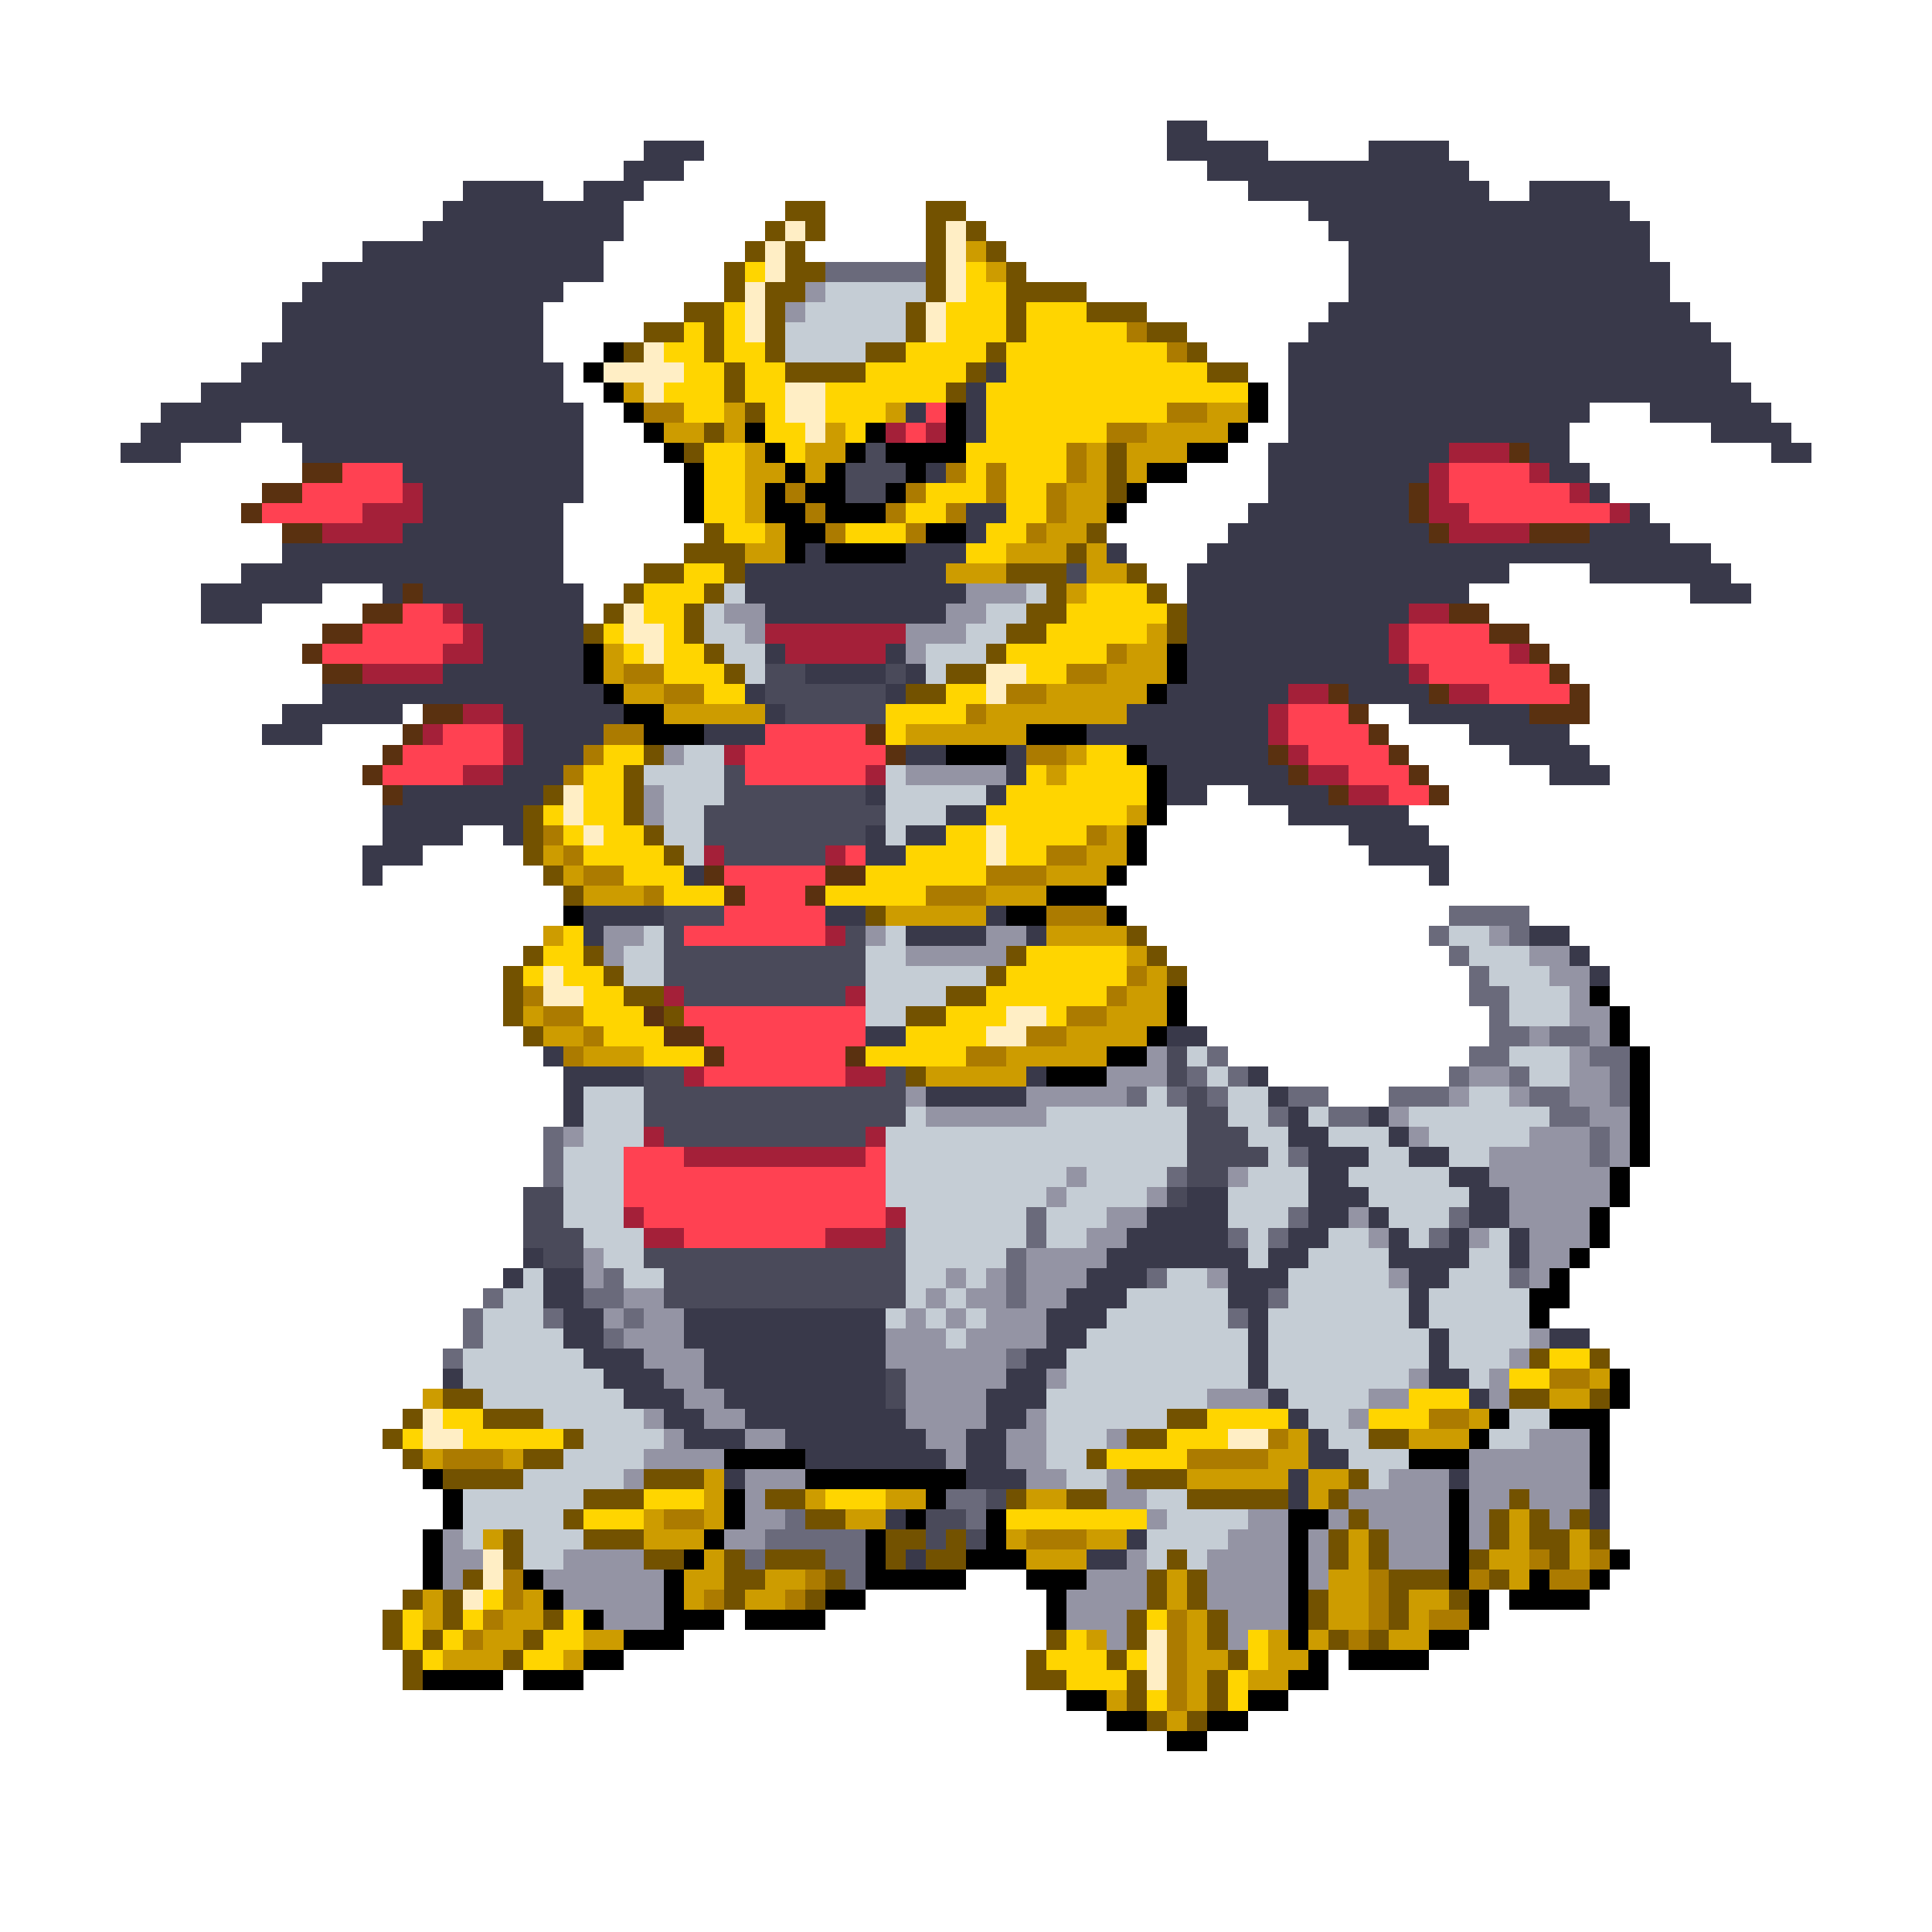 <svg xmlns="http://www.w3.org/2000/svg" viewBox="0 -0.5 96 96" shape-rendering="crispEdges">
<path stroke="#39394a" d="M58 6h2M32 7h3M58 7h5M68 7h4M31 8h3M60 8h13M23 9h4M29 9h3M62 9h12M76 9h4M22 10h9M65 10h16M21 11h10M66 11h16M18 12h12M67 12h15M16 13h14M67 13h16M15 14h13M67 14h16M14 15h13M66 15h18M14 16h13M65 16h20M13 17h14M64 17h22M12 18h16M49 18h1M64 18h22M10 19h18M48 19h1M64 19h23M8 20h21M45 20h1M48 20h1M64 20h15M82 20h6M7 21h5M14 21h15M48 21h1M64 21h14M85 21h4M6 22h3M15 22h14M63 22h9M76 22h2M88 22h2M20 23h9M46 23h1M63 23h8M77 23h2M21 24h8M63 24h7M79 24h1M21 25h7M48 25h2M62 25h8M81 25h1M20 26h8M48 26h1M61 26h10M79 26h4M14 27h14M40 27h1M45 27h3M55 27h1M60 27h25M12 28h16M37 28h10M59 28h16M79 28h7M10 29h6M19 29h1M21 29h8M37 29h11M59 29h14M84 29h3M10 30h3M23 30h6M38 30h9M59 30h11M24 31h5M59 31h10M24 32h5M38 32h1M44 32h1M59 32h10M22 33h7M40 33h4M45 33h1M59 33h11M16 34h14M37 34h1M44 34h1M58 34h6M67 34h4M14 35h6M25 35h6M38 35h1M56 35h7M70 35h6M13 36h3M26 36h4M35 36h3M54 36h9M73 36h5M26 37h3M45 37h2M50 37h1M57 37h6M75 37h4M25 38h3M50 38h1M58 38h6M77 38h3M20 39h7M43 39h1M49 39h1M58 39h2M62 39h4M19 40h7M47 40h2M64 40h6M19 41h4M25 41h1M43 41h1M45 41h2M67 41h4M18 42h3M43 42h2M68 42h4M18 43h1M34 43h1M71 43h1M29 45h4M41 45h2M49 45h1M29 46h1M45 46h4M51 46h1M76 46h2M78 47h1M79 48h1M43 51h2M58 51h2M27 52h1M28 53h4M51 53h1M62 53h1M28 54h1M46 54h5M63 54h1M28 55h1M64 55h1M68 55h1M64 56h2M69 56h1M65 57h3M70 57h2M65 58h2M72 58h2M59 59h2M65 59h3M73 59h2M57 60h4M65 60h2M68 60h1M73 60h2M56 61h5M64 61h2M69 61h1M72 61h1M75 61h1M26 62h1M55 62h7M63 62h2M69 62h4M75 62h1M25 63h1M27 63h2M54 63h3M61 63h3M70 63h2M27 64h2M53 64h3M61 64h2M70 64h1M28 65h2M34 65h10M52 65h3M62 65h1M70 65h1M28 66h2M34 66h10M52 66h2M62 66h1M71 66h1M77 66h2M29 67h3M35 67h9M51 67h2M62 67h1M71 67h1M22 68h1M30 68h3M35 68h9M50 68h2M62 68h1M71 68h2M31 69h3M36 69h8M49 69h3M63 69h1M73 69h1M33 70h2M37 70h8M49 70h2M64 70h1M34 71h3M39 71h7M48 71h2M65 71h1M40 72h7M48 72h2M65 72h2M36 73h1M48 73h3M64 73h1M72 73h1M64 74h1M79 74h1M44 75h1M79 75h1M56 76h1M45 77h1M54 77h2" />
<path stroke="#735200" d="M39 10h2M46 10h2M38 11h1M40 11h1M46 11h1M48 11h1M37 12h1M39 12h1M46 12h1M49 12h1M36 13h1M39 13h2M46 13h1M50 13h1M36 14h1M38 14h2M46 14h1M50 14h4M34 15h2M38 15h1M45 15h1M50 15h1M54 15h3M32 16h2M35 16h1M38 16h1M45 16h1M50 16h1M57 16h2M31 17h1M35 17h1M38 17h1M43 17h2M49 17h1M59 17h1M36 18h1M39 18h4M48 18h1M60 18h2M36 19h1M47 19h1M37 20h1M35 21h1M34 22h1M55 22h1M55 23h1M55 24h1M35 26h1M54 26h1M34 27h3M53 27h1M32 28h2M36 28h1M50 28h3M56 28h1M31 29h1M35 29h1M52 29h1M57 29h1M30 30h1M34 30h1M51 30h2M58 30h1M29 31h1M34 31h1M50 31h2M58 31h1M35 32h1M49 32h1M36 33h1M47 33h2M45 34h2M32 37h1M31 38h1M27 39h1M31 39h1M26 40h1M31 40h1M26 41h1M32 41h1M26 42h1M33 42h1M27 43h1M28 44h1M43 45h1M56 46h1M26 47h1M29 47h1M50 47h1M57 47h1M25 48h1M30 48h1M49 48h1M58 48h1M25 49h1M31 49h2M47 49h2M25 50h1M33 50h1M45 50h2M26 51h1M45 53h1M76 67h1M79 67h1M22 69h2M75 69h2M79 69h1M20 70h1M24 70h3M58 70h2M19 71h1M28 71h1M56 71h2M68 71h2M20 72h1M26 72h2M54 72h1M22 73h4M32 73h3M56 73h3M67 73h1M29 74h3M38 74h2M50 74h1M53 74h2M59 74h5M66 74h1M75 74h1M28 75h1M40 75h2M67 75h1M74 75h1M76 75h1M78 75h1M25 76h1M29 76h3M44 76h2M47 76h1M66 76h1M68 76h1M74 76h1M76 76h2M79 76h1M25 77h1M32 77h2M36 77h1M38 77h3M44 77h1M46 77h2M58 77h1M66 77h1M68 77h1M73 77h1M77 77h1M23 78h1M36 78h2M41 78h1M57 78h1M59 78h1M69 78h3M74 78h1M20 79h1M22 79h1M36 79h1M40 79h1M57 79h1M59 79h1M65 79h1M69 79h1M72 79h1M19 80h1M22 80h1M27 80h1M56 80h1M60 80h1M65 80h1M69 80h1M19 81h1M21 81h1M26 81h1M52 81h1M56 81h1M60 81h1M66 81h1M68 81h1M20 82h1M25 82h1M51 82h1M55 82h1M61 82h1M20 83h1M51 83h2M56 83h1M60 83h1M56 84h1M60 84h1M57 85h1M59 85h1" />
<path stroke="#ffeec5" d="M39 11h1M47 11h1M38 12h1M47 12h1M38 13h1M47 13h1M37 14h1M47 14h1M37 15h1M46 15h1M37 16h1M46 16h1M32 17h1M30 18h4M32 19h1M39 19h2M39 20h2M40 21h1M31 30h1M31 31h2M32 32h1M49 33h2M49 34h1M28 39h1M28 40h1M29 41h1M49 41h1M49 42h1M27 48h1M27 49h2M50 50h2M49 51h2M21 70h1M21 71h2M61 71h2M24 77h1M24 78h1M23 79h1M57 81h1M57 82h1M57 83h1" />
<path stroke="#cd9c00" d="M48 12h1M49 13h1M31 19h1M36 20h1M44 20h1M60 20h2M33 21h2M36 21h1M41 21h1M57 21h4M37 22h1M40 22h2M54 22h1M56 22h3M37 23h2M40 23h1M54 23h1M56 23h1M37 24h1M53 24h2M37 25h1M53 25h2M38 26h1M52 26h2M37 27h2M50 27h3M54 27h1M47 28h3M54 28h2M53 29h1M57 31h1M30 32h1M56 32h2M30 33h1M55 33h3M31 34h2M52 34h5M33 35h5M49 35h7M45 36h6M53 37h1M52 38h1M56 40h1M55 41h1M27 42h1M54 42h2M28 43h1M52 43h3M29 44h3M49 44h3M44 45h5M27 46h1M52 46h4M56 47h1M57 48h1M56 49h2M26 50h1M55 50h3M27 51h2M53 51h4M29 52h3M50 52h5M46 53h5M79 68h1M21 69h1M77 69h2M73 70h1M64 71h1M70 71h3M21 72h1M25 72h1M63 72h2M35 73h1M59 73h5M65 73h2M35 74h1M40 74h1M44 74h2M51 74h2M65 74h1M32 75h1M35 75h1M42 75h2M75 75h1M24 76h1M32 76h3M50 76h1M54 76h2M67 76h1M75 76h1M78 76h1M35 77h1M51 77h3M67 77h1M74 77h2M78 77h1M34 78h2M38 78h2M58 78h1M66 78h2M75 78h1M21 79h1M26 79h1M34 79h1M37 79h2M58 79h1M66 79h2M70 79h2M21 80h1M25 80h2M59 80h1M66 80h2M70 80h1M24 81h2M29 81h2M54 81h1M59 81h1M63 81h1M65 81h1M69 81h2M22 82h3M28 82h1M59 82h2M63 82h2M59 83h1M62 83h2M55 84h1M59 84h1M58 85h1" />
<path stroke="#ffd500" d="M37 13h1M48 13h1M48 14h2M36 15h1M47 15h3M51 15h3M34 16h1M36 16h1M47 16h3M51 16h5M33 17h2M36 17h2M45 17h4M50 17h8M34 18h2M37 18h2M43 18h5M50 18h10M33 19h3M37 19h2M41 19h6M49 19h13M34 20h2M38 20h1M41 20h3M49 20h9M38 21h2M42 21h1M49 21h6M35 22h2M39 22h1M48 22h5M35 23h2M48 23h1M50 23h3M35 24h2M46 24h3M50 24h2M35 25h2M45 25h2M50 25h2M36 26h2M42 26h3M49 26h2M48 27h2M34 28h2M32 29h3M54 29h3M32 30h2M53 30h5M30 31h1M33 31h1M52 31h5M31 32h1M33 32h2M50 32h5M33 33h3M51 33h2M35 34h2M47 34h2M44 35h4M44 36h1M30 37h2M54 37h2M29 38h2M51 38h1M53 38h4M29 39h2M50 39h7M27 40h1M29 40h2M49 40h7M28 41h1M30 41h2M47 41h2M50 41h4M29 42h4M45 42h4M50 42h2M31 43h3M43 43h6M33 44h3M41 44h5M28 46h1M27 47h2M51 47h5M26 48h1M28 48h2M50 48h6M29 49h2M49 49h6M29 50h3M47 50h3M52 50h1M30 51h3M45 51h4M32 52h3M43 52h5M77 67h2M75 68h2M70 69h3M22 70h2M60 70h4M68 70h3M20 71h1M23 71h5M58 71h3M55 72h4M32 74h3M41 74h3M29 75h3M50 75h7M24 79h1M20 80h1M23 80h1M28 80h1M57 80h1M20 81h1M22 81h1M27 81h2M53 81h1M62 81h1M21 82h1M26 82h2M52 82h3M56 82h1M62 82h1M53 83h3M61 83h1M57 84h1M61 84h1" />
<path stroke="#6a6a7b" d="M41 13h5M72 45h4M71 46h1M75 46h1M72 47h1M73 48h1M73 49h2M74 50h1M74 51h2M77 51h2M60 52h1M73 52h2M79 52h2M59 53h1M61 53h1M72 53h1M75 53h1M80 53h1M56 54h1M58 54h1M60 54h1M64 54h2M69 54h3M76 54h2M80 54h1M63 55h1M66 55h2M77 55h2M27 56h1M79 56h1M27 57h1M64 57h1M79 57h1M27 58h1M58 58h1M51 60h1M64 60h1M72 60h1M51 61h1M61 61h1M63 61h1M71 61h1M50 62h1M30 63h1M50 63h1M57 63h1M75 63h1M24 64h1M29 64h2M50 64h1M63 64h1M23 65h1M27 65h1M31 65h1M61 65h1M23 66h1M30 66h1M22 67h1M50 67h1M47 74h2M39 75h1M48 75h1M38 76h5M37 77h1M41 77h2M42 78h1" />
<path stroke="#9494a4" d="M40 14h1M39 15h1M48 29h3M36 30h2M47 30h2M37 31h1M45 31h3M45 32h1M33 37h1M45 38h5M32 39h1M32 40h1M30 46h2M43 46h1M49 46h2M74 46h1M30 47h1M45 47h5M76 47h2M77 48h2M78 49h1M78 50h2M76 51h1M79 51h1M57 52h1M78 52h1M55 53h3M73 53h2M78 53h2M45 54h1M51 54h5M72 54h1M75 54h1M78 54h2M46 55h6M69 55h1M79 55h2M28 56h1M70 56h1M76 56h3M80 56h1M74 57h5M80 57h1M53 58h1M61 58h1M74 58h6M52 59h1M57 59h1M75 59h5M55 60h2M67 60h1M75 60h4M54 61h2M68 61h1M73 61h1M76 61h3M29 62h1M51 62h4M76 62h2M29 63h1M47 63h1M49 63h1M51 63h3M60 63h1M69 63h1M76 63h1M31 64h2M46 64h1M48 64h2M51 64h2M30 65h1M32 65h2M45 65h1M47 65h1M49 65h3M31 66h3M44 66h3M48 66h4M76 66h1M32 67h3M44 67h6M75 67h1M33 68h2M45 68h5M52 68h1M70 68h1M74 68h1M34 69h2M45 69h4M60 69h3M68 69h2M74 69h1M32 70h1M35 70h2M45 70h4M51 70h1M67 70h1M33 71h1M37 71h2M46 71h2M50 71h2M55 71h1M76 71h3M32 72h4M47 72h1M50 72h2M73 72h6M31 73h1M37 73h3M51 73h2M55 73h1M69 73h3M73 73h6M37 74h1M55 74h2M67 74h5M73 74h2M76 74h3M37 75h2M57 75h1M62 75h2M66 75h1M68 75h4M73 75h1M77 75h1M22 76h1M36 76h2M61 76h3M65 76h1M69 76h3M73 76h1M22 77h2M28 77h4M56 77h1M60 77h4M65 77h1M69 77h3M22 78h1M27 78h6M54 78h3M60 78h4M65 78h1M28 79h5M53 79h4M60 79h4M30 80h3M53 80h3M61 80h3M55 81h1M61 81h1" />
<path stroke="#c5cdd5" d="M41 14h5M40 15h5M39 16h6M39 17h4M36 29h1M51 29h1M35 30h1M49 30h2M35 31h2M48 31h2M36 32h2M46 32h3M37 33h1M46 33h1M34 37h2M32 38h4M44 38h1M33 39h3M44 39h5M33 40h2M44 40h3M33 41h2M44 41h1M34 42h1M32 46h1M44 46h1M72 46h2M31 47h2M43 47h2M73 47h3M31 48h2M43 48h6M74 48h3M43 49h4M75 49h3M43 50h2M75 50h3M59 52h1M75 52h3M60 53h1M76 53h2M29 54h3M57 54h1M61 54h2M73 54h2M29 55h3M45 55h1M52 55h7M61 55h2M65 55h1M70 55h7M29 56h3M44 56h15M62 56h2M66 56h3M71 56h5M28 57h3M44 57h15M63 57h1M68 57h2M72 57h2M28 58h3M44 58h9M54 58h4M62 58h3M67 58h5M28 59h3M44 59h8M53 59h4M61 59h4M68 59h5M28 60h3M45 60h6M52 60h3M61 60h3M69 60h3M29 61h3M45 61h6M52 61h2M62 61h1M66 61h2M70 61h1M74 61h1M30 62h2M45 62h5M62 62h1M65 62h4M73 62h2M26 63h1M31 63h2M45 63h2M48 63h1M58 63h2M64 63h5M72 63h3M25 64h2M45 64h1M47 64h1M56 64h5M64 64h6M71 64h5M24 65h3M44 65h1M46 65h1M48 65h1M55 65h6M63 65h7M71 65h5M24 66h4M47 66h1M54 66h8M63 66h8M72 66h4M23 67h6M53 67h9M63 67h8M72 67h3M23 68h7M53 68h9M63 68h7M73 68h1M24 69h7M52 69h8M64 69h4M27 70h5M52 70h6M65 70h2M75 70h2M29 71h4M52 71h3M66 71h2M74 71h2M28 72h4M52 72h2M67 72h3M26 73h5M53 73h2M68 73h1M23 74h6M57 74h2M23 75h5M58 75h4M23 76h1M26 76h3M57 76h4M26 77h2M57 77h1M59 77h1" />
<path stroke="#ac7b00" d="M56 16h1M58 17h1M32 20h2M58 20h2M55 21h2M53 22h1M47 23h1M49 23h1M53 23h1M39 24h1M45 24h1M49 24h1M52 24h1M40 25h1M44 25h1M47 25h1M52 25h1M41 26h1M45 26h1M51 26h1M55 32h1M31 33h2M53 33h2M33 34h2M50 34h2M48 35h1M30 36h2M29 37h1M51 37h2M28 38h1M27 41h1M54 41h1M28 42h1M52 42h2M29 43h2M49 43h3M32 44h1M46 44h3M52 45h3M56 48h1M26 49h1M55 49h1M27 50h2M53 50h2M29 51h1M51 51h2M28 52h1M48 52h2M77 68h2M71 70h2M63 71h1M22 72h3M59 72h4M33 75h2M51 76h3M76 77h1M79 77h1M25 78h1M40 78h1M68 78h1M73 78h1M77 78h2M25 79h1M35 79h1M39 79h1M68 79h1M24 80h1M58 80h1M68 80h1M71 80h2M23 81h1M58 81h1M67 81h1M58 82h1M58 83h1M58 84h1" />
<path stroke="#000000" d="M30 17h1M29 18h1M30 19h1M62 19h1M31 20h1M47 20h1M62 20h1M32 21h1M37 21h1M43 21h1M47 21h1M61 21h1M33 22h1M38 22h1M42 22h1M44 22h4M59 22h2M34 23h1M39 23h1M41 23h1M45 23h1M57 23h2M34 24h1M38 24h1M40 24h2M44 24h1M56 24h1M34 25h1M38 25h2M41 25h3M55 25h1M39 26h2M46 26h2M39 27h1M41 27h4M29 32h1M58 32h1M29 33h1M58 33h1M30 34h1M57 34h1M31 35h2M32 36h3M51 36h3M47 37h3M56 37h1M57 38h1M57 39h1M57 40h1M56 41h1M56 42h1M55 43h1M52 44h3M28 45h1M50 45h2M55 45h1M58 49h1M79 49h1M58 50h1M80 50h1M57 51h1M80 51h1M55 52h2M81 52h1M52 53h3M81 53h1M81 54h1M81 55h1M81 56h1M81 57h1M80 58h1M80 59h1M79 60h1M79 61h1M78 62h1M77 63h1M76 64h2M76 65h1M80 68h1M80 69h1M74 70h1M77 70h3M73 71h1M79 71h1M36 72h4M70 72h3M79 72h1M21 73h1M40 73h8M79 73h1M22 74h1M36 74h1M46 74h1M72 74h1M22 75h1M36 75h1M45 75h1M49 75h1M64 75h2M72 75h1M21 76h1M35 76h1M43 76h1M49 76h1M64 76h1M72 76h1M21 77h1M34 77h1M43 77h1M48 77h3M64 77h1M72 77h1M80 77h1M21 78h1M26 78h1M33 78h1M43 78h5M51 78h3M64 78h1M72 78h1M76 78h1M79 78h1M27 79h1M33 79h1M41 79h2M52 79h1M64 79h1M73 79h1M75 79h4M29 80h1M33 80h3M37 80h4M52 80h1M64 80h1M73 80h1M31 81h3M64 81h1M71 81h2M29 82h2M65 82h1M67 82h4M21 83h4M26 83h3M64 83h2M53 84h2M62 84h2M55 85h2M60 85h2M58 86h2" />
<path stroke="#ff4152" d="M46 20h1M45 21h1M17 23h3M72 23h4M15 24h5M72 24h6M13 25h5M73 25h7M20 30h2M18 31h5M70 31h4M16 32h6M70 32h5M71 33h6M74 34h4M64 35h3M22 36h3M38 36h5M64 36h4M20 37h5M37 37h7M65 37h4M19 38h4M37 38h6M67 38h3M69 39h2M42 42h1M36 43h5M37 44h3M36 45h5M34 46h7M34 50h9M35 51h8M36 52h6M35 53h7M31 57h3M43 57h1M31 58h13M31 59h13M32 60h12M34 61h7" />
<path stroke="#a42039" d="M44 21h1M46 21h1M72 22h3M71 23h1M76 23h1M20 24h1M71 24h1M78 24h1M18 25h3M71 25h2M80 25h1M16 26h4M72 26h4M22 30h1M70 30h2M23 31h1M38 31h7M69 31h1M22 32h2M39 32h5M69 32h1M75 32h1M18 33h4M70 33h1M64 34h2M72 34h2M23 35h2M63 35h1M21 36h1M25 36h1M63 36h1M25 37h1M36 37h1M64 37h1M23 38h2M43 38h1M65 38h2M67 39h2M35 42h1M41 42h1M41 46h1M33 49h1M42 49h1M34 53h1M42 53h2M32 56h1M43 56h1M34 57h9M31 60h1M44 60h1M32 61h2M41 61h3" />
<path stroke="#4a4a5a" d="M43 22h1M42 23h3M42 24h2M53 28h1M38 33h2M44 33h1M38 34h6M39 35h5M36 38h1M36 39h7M35 40h9M35 41h8M36 42h5M33 45h3M33 46h1M42 46h1M33 47h10M33 48h10M34 49h8M58 52h1M32 53h2M44 53h1M58 53h1M32 54h13M59 54h1M32 55h13M59 55h2M33 56h10M59 56h3M59 57h4M59 58h2M26 59h2M58 59h1M26 60h2M26 61h3M44 61h1M27 62h2M32 62h13M33 63h12M33 64h12M44 68h1M44 69h1M49 74h1M46 75h2M46 76h1M48 76h1" />
<path stroke="#5a3110" d="M75 22h1M15 23h2M13 24h2M70 24h1M12 25h1M70 25h1M14 26h2M71 26h1M76 26h3M20 29h1M18 30h2M72 30h2M16 31h2M74 31h2M15 32h1M76 32h1M16 33h2M77 33h1M66 34h1M71 34h1M78 34h1M21 35h2M67 35h1M76 35h3M20 36h1M43 36h1M68 36h1M19 37h1M44 37h1M63 37h1M69 37h1M18 38h1M64 38h1M70 38h1M19 39h1M66 39h1M71 39h1M35 43h1M41 43h2M36 44h1M40 44h1M32 50h1M33 51h2M35 52h1M42 52h1" />
</svg>